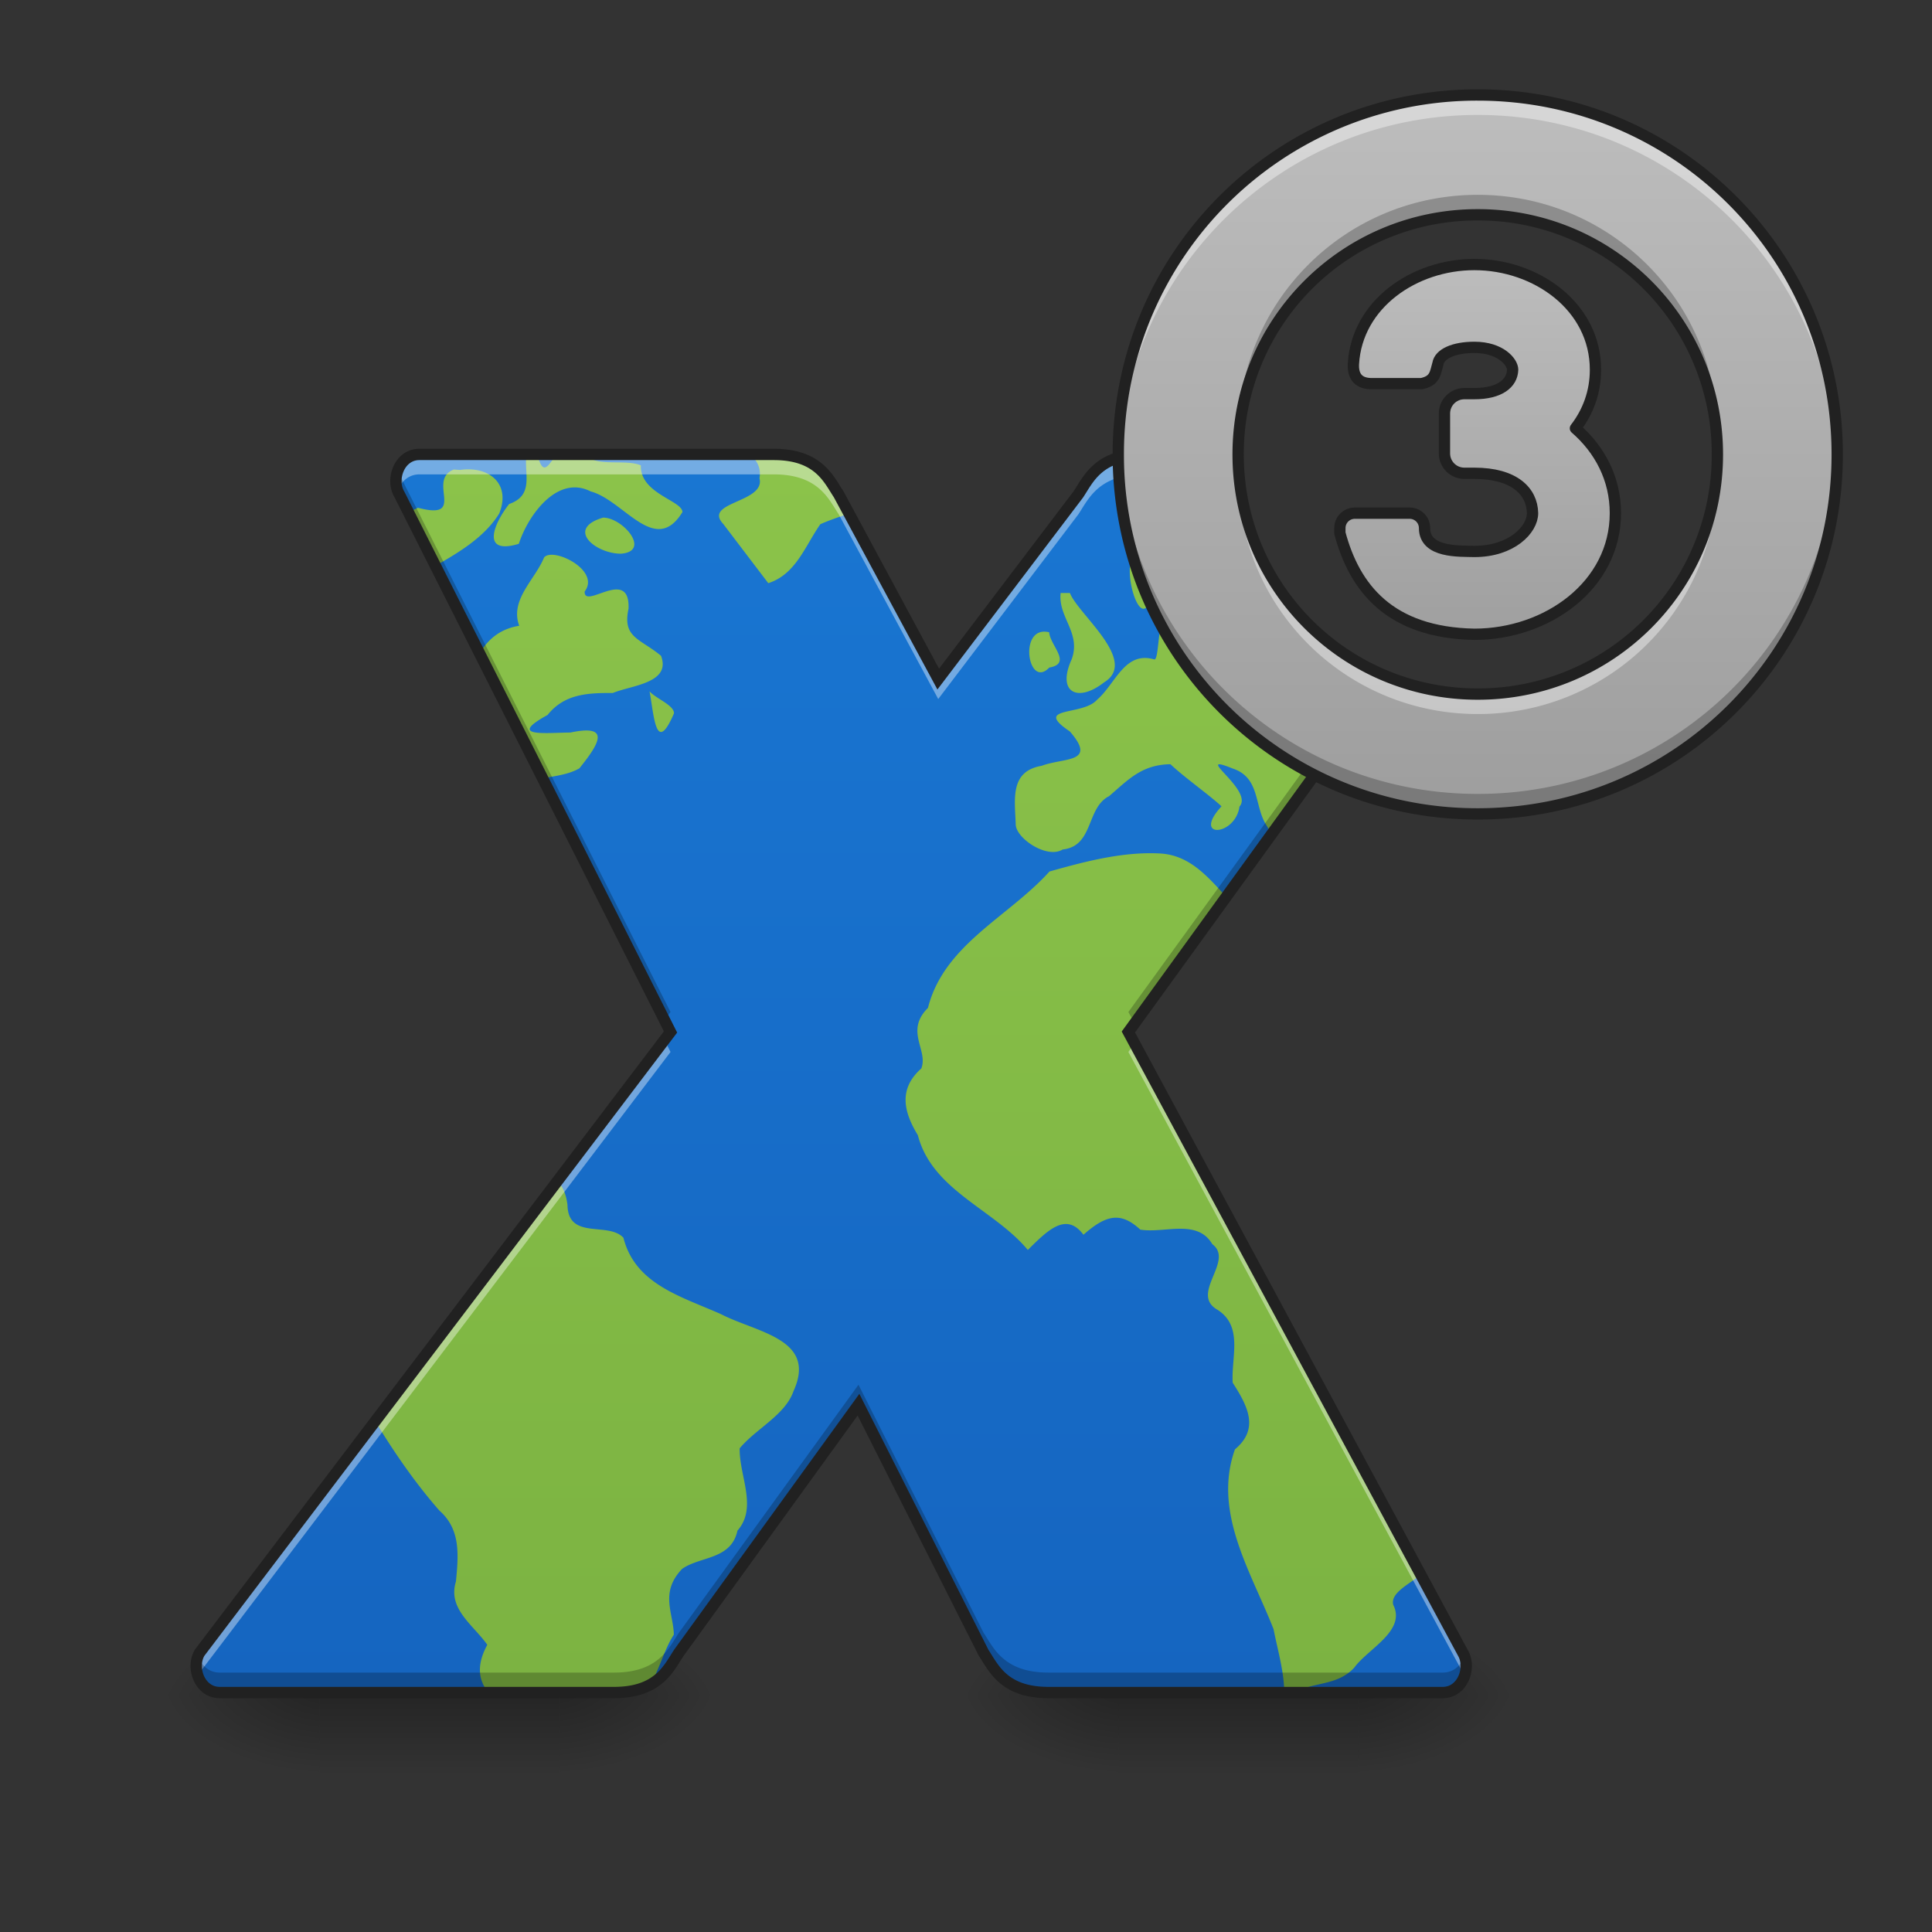 <svg xmlns="http://www.w3.org/2000/svg" xmlns:xlink="http://www.w3.org/1999/xlink" width="256pt" height="256pt" viewBox="0 0 256 256"><rect x="0" y="0" width="256" height="256" fill="#333333" stroke="none"/><defs><linearGradient id="c" gradientUnits="userSpaceOnUse" x1="254" y1="233.5" x2="254" y2="254.667" gradientTransform="matrix(.125 0 0 .5 23.815 107.902)"><stop offset="0" stop-opacity=".275"/><stop offset="1" stop-opacity="0"/></linearGradient><radialGradient id="d" gradientUnits="userSpaceOnUse" cx="450.909" cy="189.579" fx="450.909" fy="189.579" r="21.167" gradientTransform="matrix(0 -.625 -1.125 0 284.74 509.155)"><stop offset="0" stop-opacity=".314"/><stop offset=".222" stop-opacity=".275"/><stop offset="1" stop-opacity="0"/></radialGradient><radialGradient id="e" gradientUnits="userSpaceOnUse" cx="450.909" cy="189.579" fx="450.909" fy="189.579" r="21.167" gradientTransform="matrix(0 .625 1.125 0 -168.313 -59.828)"><stop offset="0" stop-opacity=".314"/><stop offset=".222" stop-opacity=".275"/><stop offset="1" stop-opacity="0"/></radialGradient><radialGradient id="f" gradientUnits="userSpaceOnUse" cx="450.909" cy="189.579" fx="450.909" fy="189.579" r="21.167" gradientTransform="matrix(0 -.625 1.125 0 -168.313 509.155)"><stop offset="0" stop-opacity=".314"/><stop offset=".222" stop-opacity=".275"/><stop offset="1" stop-opacity="0"/></radialGradient><radialGradient id="g" gradientUnits="userSpaceOnUse" cx="450.909" cy="189.579" fx="450.909" fy="189.579" r="21.167" gradientTransform="matrix(0 .625 -1.125 0 284.74 -59.828)"><stop offset="0" stop-opacity=".314"/><stop offset=".222" stop-opacity=".275"/><stop offset="1" stop-opacity="0"/></radialGradient><linearGradient id="h" gradientUnits="userSpaceOnUse" x1="254" y1="233.5" x2="254" y2="254.667" gradientTransform="matrix(.125 0 0 .5 129.658 107.902)"><stop offset="0" stop-opacity=".275"/><stop offset="1" stop-opacity="0"/></linearGradient><radialGradient id="i" gradientUnits="userSpaceOnUse" cx="450.909" cy="189.579" fx="450.909" fy="189.579" r="21.167" gradientTransform="matrix(0 -.625 -1.125 0 390.584 509.155)"><stop offset="0" stop-opacity=".314"/><stop offset=".222" stop-opacity=".275"/><stop offset="1" stop-opacity="0"/></radialGradient><radialGradient id="j" gradientUnits="userSpaceOnUse" cx="450.909" cy="189.579" fx="450.909" fy="189.579" r="21.167" gradientTransform="matrix(0 .625 1.125 0 -62.47 -59.828)"><stop offset="0" stop-opacity=".314"/><stop offset=".222" stop-opacity=".275"/><stop offset="1" stop-opacity="0"/></radialGradient><radialGradient id="k" gradientUnits="userSpaceOnUse" cx="450.909" cy="189.579" fx="450.909" fy="189.579" r="21.167" gradientTransform="matrix(0 -.625 1.125 0 -62.47 509.155)"><stop offset="0" stop-opacity=".314"/><stop offset=".222" stop-opacity=".275"/><stop offset="1" stop-opacity="0"/></radialGradient><radialGradient id="l" gradientUnits="userSpaceOnUse" cx="450.909" cy="189.579" fx="450.909" fy="189.579" r="21.167" gradientTransform="matrix(0 .625 -1.125 0 390.584 -59.828)"><stop offset="0" stop-opacity=".314"/><stop offset=".222" stop-opacity=".275"/><stop offset="1" stop-opacity="0"/></radialGradient><linearGradient id="m" gradientUnits="userSpaceOnUse" x1="960" y1="1695.118" x2="960" y2="455.118" gradientTransform="scale(.132)"><stop offset="0" stop-color="#1565c0"/><stop offset="1" stop-color="#1976d2"/></linearGradient><linearGradient id="b" gradientUnits="userSpaceOnUse" x1="248.272" y1="198.846" x2="248.272" y2="-136.432" gradientTransform="matrix(.489 0 0 .489 -5.056 126.973)"><stop offset="0" stop-color="#7cb342"/><stop offset="1" stop-color="#8bc34a"/></linearGradient><clipPath id="a"><path d="M0 0h256v256H0z"/></clipPath><g id="n" clip-path="url(#a)"><path d="M69.754 60.215c-.344 2.512 1.086 5.387-2.285 6.566-2.035 2.578-3.817 6.813 1.277 5.278 1.242-3.825 5.113-9.184 9.516-6.946 4.437 1.192 8.543 8.645 12.164 2.742-.004-1.535-5.633-2.433-5.508-6.19-2.063-.884-6.05.28-7.297-1.45h-3.898c-1.063 1.441-1.707 2.855-2.426.347-.059-.117-.113-.234-.172-.347zm29.629 0c.914.789 1.484 1.762 1.254 3.156.82 3.262-7.586 3.113-4.79 6.07 1.985 2.614 3.97 5.223 5.954 7.832 3.664-1.175 4.87-4.925 6.902-7.816 1.047-.46 2.176-.863 3.34-1.242l-1.461-2.707c-1.324-1.985-2.648-5.293-8.602-5.293zM62.012 62.19c-.34 0-.696.028-1.059.082l-.539-.039-.277-.02c-3.664 1.411 1.824 6.798-4.746 5.071-.578.262-1.141.555-1.688.871l3.563 7.063c3.414-1.934 6.87-3.95 8.886-7.176 1.43-3.555-.824-5.867-4.14-5.852zm96.566 3.27c-.644.41-1.27.867-1.867 1.387.98 3.925-4.082 4.586-6.336 6.765-1.633.922.031 8.043 1.46 6.938 3.048-4.016 4.622-.551 7.45 1.433 1.926 1.786 3.32-1.64 3.3-4.242a36.804 36.804 0 0 1-4.007-12.281zm-78.656 3.125c-5.082 1.496-.93 4.824 2.39 4.781 3.958-.32.274-4.754-2.39-4.781zm-6.711 4.926c-.496-.02-.898.09-1.117.355-1.227 2.992-4.555 5.586-3.297 9.051-2.742.445-4.406 2.031-5.54 4.184l8.138 16.132c1.867-.386 3.835-.53 5.375-1.425 2.527-3.145 4.328-5.907-1.176-4.746-3.36.03-8.438.648-3.04-2.325 2.258-2.824 5.368-2.922 8.65-2.914 2.476-1.027 7.769-1.297 6.382-4.933-2.848-2.336-5.129-2.391-4.3-6.246.202-5.618-5.903.218-5.817-2.266 1.758-2.29-2.114-4.777-4.258-4.867zm67.332 5.062c-.363 3.239 2.746 5.262 1.46 8.79-2.023 4.445.845 5.777 4.302 3.046 4.617-2.824-3.461-9.015-4.535-11.836h-1.227zm13.965 3.38c-1.153.034-.89 5.46-1.547 5.429-3.95-1.176-5.125 3.23-7.602 5.344-1.894 2.175-8.59.824-3.593 4.199 3.644 4.203-.723 3.426-3.739 4.547-4.261.73-3.547 4.441-3.437 7.793.066 1.843 4.152 4.582 6.222 3.296 4.137-.445 3.094-5.519 6.149-7.066 2.539-2.176 4.32-4.18 8.133-4.23 1.761 1.68 5.316 4.207 6.761 5.578-3.98 4.34 1.829 3.984 2.383.035 1.965-2.18-6.468-7.297-.906-5.047 3.68 1.211 2.832 4.973 4.473 7.512.16.273.316.52.46.742l11.669-16.113a37.041 37.041 0 0 1-14.157-11.27c-.726.926-1.601 1.77-2.855 2.371-1.707 2.086-8.234 1.11-7.356-2.148-.449-.7-.789-.98-1.058-.973zm-16.203 1.745c-3.262.102-1.942 7.559.73 4.758 3.07-.535.121-2.902-.015-4.676a2.645 2.645 0 0 0-.715-.082zM86.07 91.61c.61 3.293.828 8.512 3.239 2.907-.004-1.09-2.383-1.942-3.239-2.907zm66.23 21.446c-4.46.023-8.937 1.21-13.238 2.422-5.41 6.011-13.98 9.668-16.101 18.07-3.11 3.11.07 5.57-.883 8.031-3.02 2.676-2.379 5.7-.457 8.84 1.89 7.316 10.074 9.805 14.57 15.207 2.61-2.586 5.079-5.098 7.371-2.016 3.04-2.687 4.97-3.05 7.532-.68 3.226.532 7.523-1.48 9.547 1.93 2.972 2.227-3.047 6.559.675 8.688 3.461 2.207 1.805 6.281 2.024 9.668 1.941 3.043 3.601 6.07.297 8.828-2.977 8.36 2.133 16.21 5.113 23.82.547 2.797 1.39 5.559 1.422 8.407h1.445c2.328-1.442 5.594-.844 7.844-3.32 1.82-2.497 6.89-4.864 5.148-8.305-.375-1.489 1.832-2.583 3.258-3.696l-38.902-72.207 13.21-18.246c-2.37-2.598-4.734-5.215-8.488-5.41-.46-.023-.921-.035-1.386-.031zm-78.788 43.172l-24.04 31.687c2.598 4.3 5.423 8.445 8.75 12.246 2.86 2.504 2.52 5.953 2.192 9.395-1.133 3.64 2.309 5.75 4.156 8.39-1.488 2.727-1.152 4.73.149 6.325h16.094c2.68 0 4.421-.668 5.648-1.586 1.027-1.93 1.664-4.301 2.828-6.082-.059-2.883-1.902-5.575 1.094-8.715 2.379-1.692 6.504-1.192 7.332-5.07 2.71-3.063.219-7.27.297-10.91 2.195-2.63 6.043-4.41 7.14-7.595 3.149-6.925-4.882-7.73-9.62-10.183-5.239-2.336-11.364-3.941-12.923-10.121-2.004-2.176-7.328.351-7.414-4.348-.218-1.738-.812-2.82-1.683-3.433zm0 0" fill="url(#b)"/></g><linearGradient id="o" gradientUnits="userSpaceOnUse" x1="1480" y1="815.118" x2="1480" y2="95.118" gradientTransform="scale(.132)"><stop offset="0" stop-color="#9e9e9e"/><stop offset="1" stop-color="#bdbdbd"/></linearGradient><linearGradient id="p" gradientUnits="userSpaceOnUse" x1="1480" y1="655.118" x2="1480" y2="255.118"><stop offset="0" stop-color="#9e9e9e"/><stop offset="1" stop-color="#bdbdbd"/></linearGradient></defs><path d="M42.336 224.27H74.09v11.37H42.336zm0 0" fill="url(#c)"/><path d="M74.09 224.664h21.168v-10.586H74.09zm0 0" fill="url(#d)"/><path d="M42.336 224.664H21.168v10.582h21.168zm0 0" fill="url(#e)"/><path d="M42.336 224.664H21.168v-10.586h21.168zm0 0" fill="url(#f)"/><path d="M74.09 224.664h21.168v10.582H74.09zm0 0" fill="url(#g)"/><path d="M148.18 224.27h31.754v11.37H148.18zm0 0" fill="url(#h)"/><path d="M179.934 224.664h21.168v-10.586h-21.168zm0 0" fill="url(#i)"/><path d="M148.18 224.664h-21.168v10.582h21.168zm0 0" fill="url(#j)"/><path d="M148.18 224.664h-21.168v-10.586h21.168zm0 0" fill="url(#k)"/><path d="M179.934 224.664h21.168v10.582h-21.168zm0 0" fill="url(#l)"/><path d="M55.566 60.215c-2.644 0-3.836 3.308-2.644 5.293l35.926 71.234L26.46 218.98c-1.191 1.985 0 5.29 2.644 5.29h52.262c5.953 0 7.278-3.305 8.602-5.29l23.785-32.851 16.566 32.851c1.325 1.985 2.645 5.29 8.598 5.29h52.262c2.644 0 3.836-3.305 2.644-5.29l-44.308-82.238 30.972-42.77a36.962 36.962 0 0 1-21.722-33.757h-7.278c-5.953 0-7.277 3.308-8.601 5.293L124.32 89.98l-13.183-24.472c-1.325-1.985-2.649-5.293-8.602-5.293zm0 0" fill-rule="evenodd" fill="url(#m)"/><use xlink:href="#n"/><path d="M55.566 60.215c-2.445 0-3.648 2.832-2.87 4.824.433-1.207 1.437-2.18 2.87-2.18h46.97c5.952 0 7.276 3.309 8.6 5.293l13.184 24.473 18.567-24.473c1.324-1.984 2.648-5.293 8.601-5.293h7.371a37.052 37.052 0 0 1-.093-2.644h-7.278c-5.953 0-7.277 3.308-8.601 5.293L124.32 89.98l-13.183-24.472c-1.325-1.985-2.649-5.293-8.602-5.293zm32.48 77.586l-61.585 81.18c-.547.906-.59 2.093-.227 3.109.063-.16.137-.317.227-.465l62.387-82.234zm62.29.46l-.82 1.13 44.308 82.234c.09.148.164.305.227.465.363-1.016.32-2.203-.227-3.11zm0 0" fill-rule="evenodd" fill="#fff" fill-opacity=".392"/><path d="M52.695 62.395c-.363 1.02-.32 2.203.227 3.113l35.125 69.644.8-1.054-35.925-71.239a3.005 3.005 0 0 1-.227-.464zm126.371 30.898l-29.55 40.805.82 1.515 30.152-41.64c-.48-.215-.953-.446-1.422-.68zm-65.312 90.191l-23.785 32.848c-1.324 1.984-2.649 5.293-8.602 5.293H29.105c-1.433 0-2.437-.973-2.87-2.18-.778 1.996.425 4.825 2.87 4.825h52.262c5.953 0 7.278-3.305 8.602-5.29l23.785-32.851 16.566 32.851c1.325 1.985 2.645 5.29 8.598 5.29h52.262c2.449 0 3.648-2.829 2.87-4.825-.429 1.207-1.437 2.18-2.87 2.18h-52.262c-5.953 0-7.273-3.309-8.598-5.293zm0 0" fill-rule="evenodd" fill-opacity=".235"/><path d="M55.566 60.215c-2.644 0-3.836 3.308-2.644 5.293l35.925 71.234-62.386 82.238c-1.192 1.984 0 5.289 2.644 5.289h52.262c5.953 0 7.277-3.305 8.602-5.289l23.785-32.852 16.566 32.852c1.324 1.984 2.645 5.289 8.598 5.289h52.261c2.645 0 3.836-3.305 2.645-5.289l-44.309-82.238 30.973-42.77c-.223-.097-.442-.203-.664-.308-.098-.047-.2-.094-.297-.145-.145-.07-.29-.14-.434-.215a6.693 6.693 0 0 1-.289-.148c-.191-.098-.383-.195-.57-.297a3.926 3.926 0 0 1-.219-.12c-.191-.102-.383-.212-.574-.317-.082-.047-.164-.098-.25-.145-.148-.09-.3-.176-.45-.265-.081-.051-.167-.102-.25-.153-.214-.129-.429-.262-.64-.398-.058-.04-.12-.078-.18-.117-.16-.102-.32-.207-.476-.313a28.92 28.92 0 0 1-.91-.629c-.207-.144-.41-.293-.614-.445-.066-.047-.128-.098-.195-.149a32.053 32.053 0 0 1-.68-.523l-.464-.375c-.043-.035-.09-.074-.137-.11-.195-.163-.39-.328-.586-.496a4.63 4.63 0 0 1-.207-.183c-.133-.113-.258-.227-.387-.34-.074-.07-.152-.137-.226-.203a58.604 58.604 0 0 1-.625-.586c-.168-.16-.332-.324-.496-.484-.063-.063-.125-.13-.188-.192l-.383-.387-.187-.199c-.172-.183-.344-.363-.512-.55-.05-.055-.101-.11-.152-.168-.125-.141-.254-.282-.38-.426-.062-.07-.124-.145-.187-.219-.12-.14-.242-.285-.363-.43a35.186 35.186 0 0 1-.773-.96c-.118-.15-.23-.297-.34-.446l-.18-.234-.363-.5c-.031-.047-.063-.09-.094-.137-.152-.211-.3-.426-.445-.64l-.137-.2a49.803 49.803 0 0 1-.305-.473l-.152-.23a20.7 20.7 0 0 1-.387-.625c-.008-.012-.02-.027-.027-.04-.008-.015-.02-.034-.027-.05-.125-.207-.25-.418-.372-.625-.046-.082-.09-.16-.136-.238l-.27-.488c-.043-.075-.082-.149-.125-.223l-.363-.691c-.023-.051-.047-.098-.07-.145a26.479 26.479 0 0 1-.286-.578l-.117-.238c-.086-.184-.172-.364-.254-.547-.03-.067-.058-.13-.09-.196-.105-.238-.21-.476-.312-.718-.027-.067-.059-.137-.086-.203a33.46 33.46 0 0 1-.226-.559l-.094-.242c-.078-.196-.153-.395-.227-.59a27.638 27.638 0 0 1-.324-.918l-.082-.246a23.033 23.033 0 0 1-.18-.555 5.97 5.97 0 0 0-.078-.246c-.07-.238-.144-.48-.21-.723l-.036-.113c-.066-.246-.133-.488-.195-.734l-.059-.235c-.05-.199-.101-.398-.148-.597-.016-.078-.035-.153-.051-.23-.063-.262-.117-.528-.172-.794a2.21 2.21 0 0 1-.031-.156c-.047-.223-.086-.445-.13-.668-.015-.082-.026-.168-.042-.25-.04-.215-.074-.43-.106-.644a28.153 28.153 0 0 1-.242-1.855 7.195 7.195 0 0 1-.027-.274c-.023-.23-.043-.461-.063-.692l-.011-.144c-.02-.282-.04-.563-.055-.844-.004-.074-.004-.148-.008-.227-.011-.222-.02-.441-.027-.668 0-.074-.004-.152-.004-.226-.008-.29-.012-.578-.012-.867h-7.277c-5.953 0-7.277 3.308-8.602 5.293L124.32 89.98l-13.184-24.472c-1.324-1.985-2.648-5.293-8.601-5.293zm0 0" fill="none" stroke-width="1.5" stroke="#212121"/><path d="M195.809 12.586c-26.387 0-47.63 21.242-47.63 47.629 0 26.387 21.243 47.629 47.63 47.629 26.386 0 47.632-21.242 47.632-47.63 0-26.386-21.246-47.628-47.632-47.628zm0 15.875a31.682 31.682 0 0 1 31.754 31.754c0 17.59-14.16 31.754-31.754 31.754-17.59 0-31.75-14.164-31.75-31.754 0-17.594 14.16-31.754 31.75-31.754zm0 0" fill="url(#o)"/><path d="M195.809 12.586c-26.387 0-47.63 21.242-47.63 47.629 0 .441.008.883.02 1.32.696-25.77 21.668-46.305 47.61-46.305 25.945 0 46.918 20.536 47.613 46.305.012-.437.02-.879.02-1.32 0-26.387-21.247-47.63-47.633-47.63zm-31.723 48.95c-.016.44-.027.882-.027 1.323 0 17.594 14.16 31.754 31.75 31.754a31.682 31.682 0 0 0 31.754-31.754c0-.441-.012-.882-.028-1.324-.691 16.973-14.578 30.434-31.726 30.434-17.145 0-31.032-13.461-31.723-30.434zm0 0" fill="#fff" fill-opacity=".392"/><path d="M195.809 107.844c-26.387 0-47.63-21.242-47.63-47.63 0-.44.008-.882.02-1.323.696 25.77 21.668 46.308 47.61 46.308 25.945 0 46.918-20.539 47.613-46.308.012.441.02.882.02 1.324 0 26.387-21.247 47.629-47.633 47.629zM164.086 58.89a37.05 37.05 0 0 1-.027-1.325c0-17.59 14.16-31.75 31.75-31.75 17.593 0 31.754 14.16 31.754 31.75 0 .446-.012.887-.028 1.325-.691-16.973-14.578-30.43-31.726-30.43-17.145 0-31.032 13.457-31.723 30.43zm0 0" fill-opacity=".235"/><path d="M195.809 11.836c-26.79 0-48.38 21.59-48.38 48.379 0 26.789 21.59 48.379 48.38 48.379 26.793 0 48.382-21.59 48.382-48.38 0-26.788-21.59-48.378-48.382-48.378zm0 1.5c25.984 0 46.882 20.894 46.882 46.879 0 25.984-20.898 46.879-46.882 46.879a46.76 46.76 0 0 1-46.88-46.88 46.76 46.76 0 0 1 46.88-46.878zm0 14.375c-17.993 0-32.5 14.508-32.5 32.504 0 17.992 14.507 32.504 32.5 32.504 17.996 0 32.504-14.512 32.504-32.504 0-17.996-14.508-32.504-32.504-32.504zm0 1.5a30.917 30.917 0 0 1 31.004 31.004 30.92 30.92 0 0 1-31.004 31.004c-17.188 0-31-13.817-31-31.004a30.916 30.916 0 0 1 31-31.004zm0 0" fill="#212121"/><path d="M1480.016 265.546c-60.2 0-117.803 39.563-121.406 99.557-.62 11.013 3.543 19.604 17.39 20.018h50.99c13.7-2.953 13.67-10.363 16.445-20.018 1.565-9.98 16.091-16.416 36.581-16.416 26.454 0 38.412 14.851 38.412 22.439-.413 13.995-13.434 24.004-38.441 24.004h-9.98c-11.101 0-20.017 8.916-20.017 19.988v40.006c0 11.072 8.916 19.988 20.017 19.988h9.98c40.006 0 58.016 18.01 58.43 40.006 0 16.416-20.875 38.441-58.4 38.441-15.029-.442-50.016 1.565-50.016-23.442 0-8.297-6.702-14.999-14.998-14.999h-55.005c-8.296 0-14.998 6.702-14.998 14.999v4.99c14.673 55.034 50.014 100 135.016 101.594 73.251 0 141.542-49.365 141.542-121.583 0-34.632-15.707-63.98-40.124-85.179 12.577-16.268 20.136-36.197 20.136-58.813 0-63.36-59.404-105.58-121.554-105.58zm0 0" transform="scale(.132)" fill="url(#p)" stroke-width="11.339" stroke-linecap="round" stroke-linejoin="round" stroke="#212121"/></svg>
